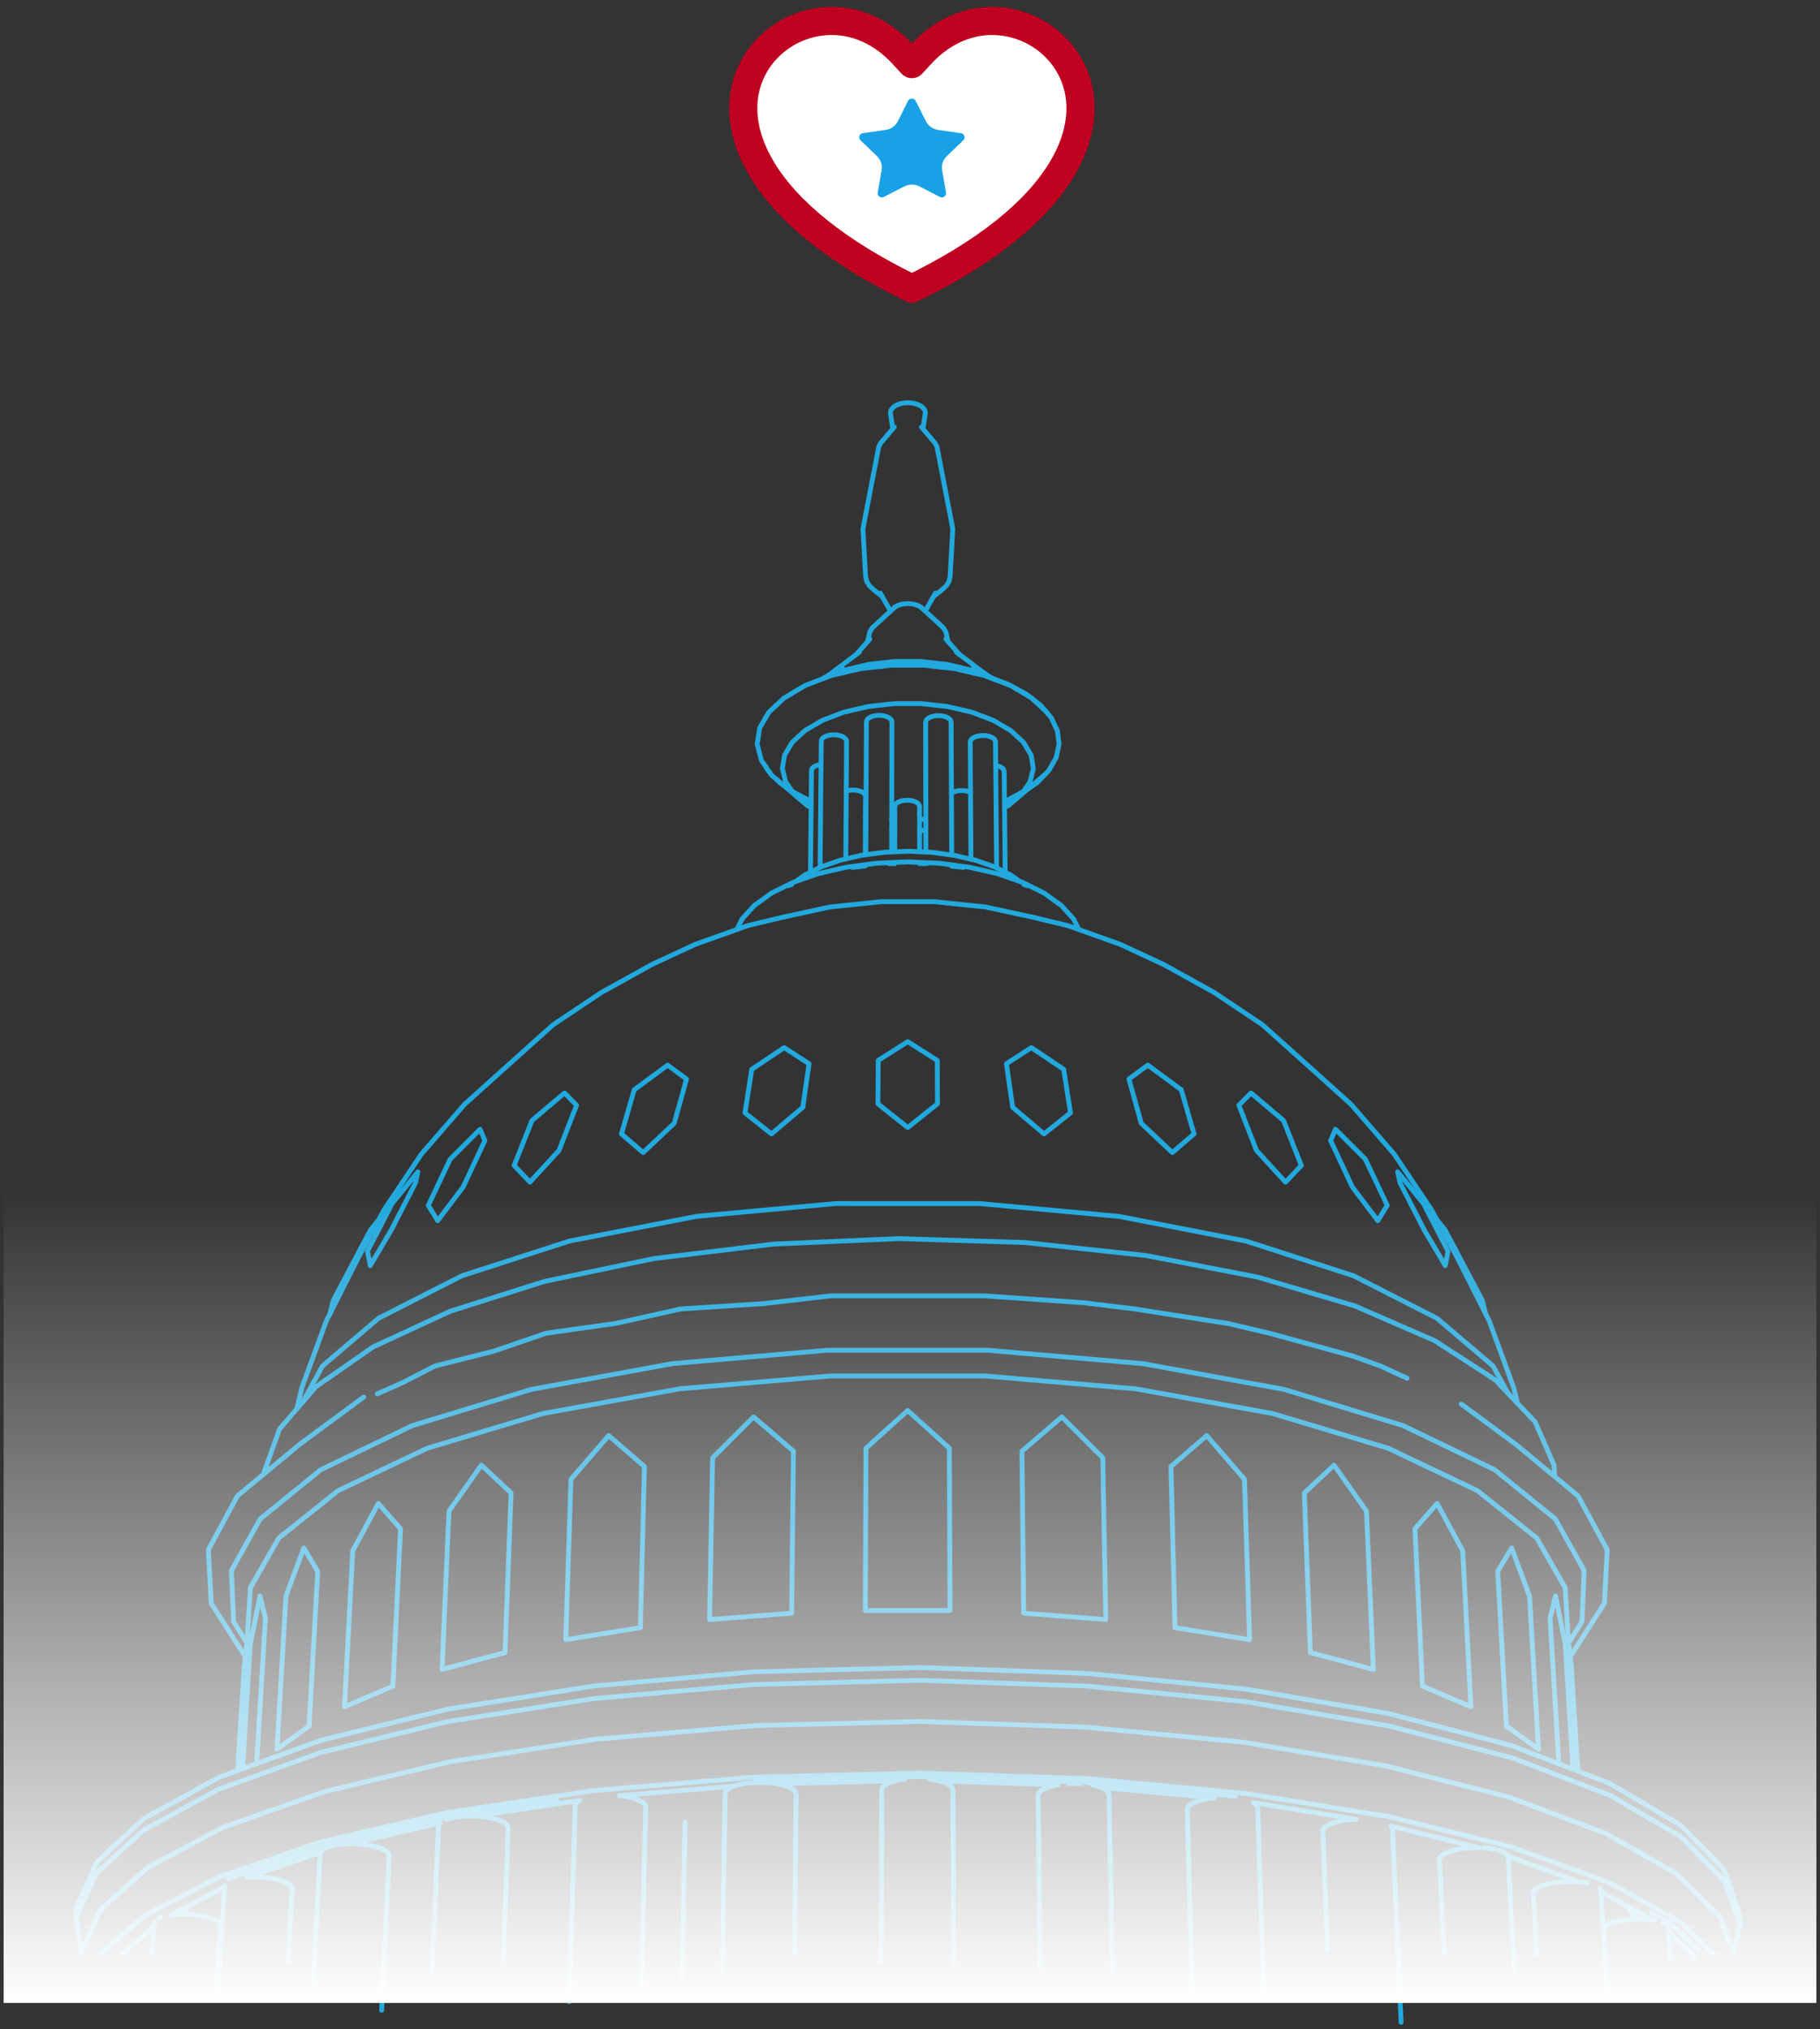 <svg width="261" height="291" viewBox="0 0 261 291" fill="none" xmlns="http://www.w3.org/2000/svg">
<rect x="0" y="0" width="261" height="291" fill="#333333" stroke="none"/>
<path d="M130.77 41.383C141.496 36.172 148.619 30.326 152.249 24.322C155.322 19.238 155.705 14.28 153.775 10.202C152.023 6.499 148.463 3.855 144.363 3.174C139.986 2.447 135.532 4.001 132.001 7.849L130.77 9.191L129.539 7.849C126.008 4.001 121.554 2.447 117.177 3.174C113.077 3.855 109.517 6.499 107.765 10.202C105.835 14.28 106.218 19.238 109.291 24.322C112.921 30.326 120.045 36.172 130.77 41.383Z" fill="white" stroke="#BF0020" stroke-width="4.04" stroke-linecap="round" stroke-linejoin="round"/>
<path d="M129.678 26.735L126.76 28.241C126.462 28.395 126.093 28.283 125.936 27.99C125.873 27.873 125.852 27.74 125.875 27.61L126.432 24.419C126.563 23.672 126.31 22.91 125.758 22.381L123.396 20.12C123.155 19.889 123.15 19.51 123.385 19.273C123.479 19.179 123.601 19.118 123.734 19.099L126.997 18.633C127.761 18.524 128.422 18.053 128.764 17.373L130.223 14.47C130.372 14.174 130.738 14.052 131.04 14.198C131.16 14.256 131.258 14.352 131.317 14.47L132.776 17.373C133.118 18.053 133.779 18.524 134.543 18.633L137.806 19.099C138.139 19.146 138.37 19.45 138.322 19.777C138.303 19.908 138.24 20.028 138.144 20.12L135.782 22.381C135.23 22.91 134.977 23.672 135.108 24.419L135.665 27.61C135.722 27.936 135.499 28.246 135.167 28.302C135.035 28.324 134.899 28.303 134.78 28.241L131.862 26.735C131.178 26.382 130.361 26.382 129.678 26.735Z" fill="#18A1E6"/>
<path d="M150.225 102.301L150.761 102.93L151.647 104.825L151.875 106.76L151.448 108.677L150.387 110.517L148.879 112.079L148.732 112.231L147.241 113.275" stroke="#21A8DD" stroke-width="0.693" stroke-linecap="round" stroke-linejoin="round"/>
<path d="M112.372 112.624L111.811 112.232L111.393 111.798" stroke="#21A8DD" stroke-width="0.693" stroke-linecap="round" stroke-linejoin="round"/>
<path d="M110.333 110.7L110.157 110.516L109.895 110.063" stroke="#21A8DD" stroke-width="0.693" stroke-linecap="round" stroke-linejoin="round"/>
<path d="M109.743 103.014L109.782 102.93L109.811 102.896" stroke="#21A8DD" stroke-width="0.693" stroke-linecap="round" stroke-linejoin="round"/>
<path d="M111.231 101.228L111.307 101.139L111.413 101.057" stroke="#21A8DD" stroke-width="0.693" stroke-linecap="round" stroke-linejoin="round"/>
<path d="M113.411 99.52L113.431 99.505L113.489 99.474" stroke="#21A8DD" stroke-width="0.693" stroke-linecap="round" stroke-linejoin="round"/>
<path d="M125.963 95.605L126.418 95.541L126.619 95.532" stroke="#21A8DD" stroke-width="0.693" stroke-linecap="round" stroke-linejoin="round"/>
<path d="M129.651 95.391L130.271 95.362L130.891 95.391" stroke="#21A8DD" stroke-width="0.693" stroke-linecap="round" stroke-linejoin="round"/>
<path d="M133.643 95.519L134.125 95.541L135.213 95.695" stroke="#21A8DD" stroke-width="0.693" stroke-linecap="round" stroke-linejoin="round"/>
<path d="M137.609 96.034L137.852 96.068L139.919 96.578" stroke="#21A8DD" stroke-width="0.693" stroke-linecap="round" stroke-linejoin="round"/>
<path d="M141.576 97.017L142.369 97.312L142.37 97.312L142.378 97.315L144.413 98.072L144.45 98.085L144.721 98.23" stroke="#21A8DD" stroke-width="0.693" stroke-linecap="round" stroke-linejoin="round"/>
<path d="M145.47 98.628L147.112 99.503L147.684 99.944" stroke="#21A8DD" stroke-width="0.693" stroke-linecap="round" stroke-linejoin="round"/>
<path d="M148.226 100.361L149.236 101.139L149.96 101.99" stroke="#21A8DD" stroke-width="0.693" stroke-linecap="round" stroke-linejoin="round"/>
<path d="M116.318 115.8L115.824 115.53L114.164 114.13L113.902 113.909L113.62 113.498L113.612 113.485L112.672 112.112L112.197 110.216L112.507 108.304L113.394 106.805L113.6 106.457L115.196 104.985L115.438 104.763L117.312 103.667L117.945 103.296L119.974 102.524L121.014 102.128L123.129 101.636L124.507 101.316L126.665 101.077L128.265 100.899H130.436H132.113L134.271 101.139L135.871 101.316L137.985 101.807L139.365 102.128L141.394 102.9L142.434 103.296L144.308 104.392L144.942 104.763L146.538 106.234L146.78 106.457L146.988 106.808L147.874 108.304L148.185 110.216L147.711 112.112L146.771 113.487L146.616 113.712L146.482 113.909L144.822 115.309L144.561 115.53L144.058 115.805" stroke="#21A8DD" stroke-width="0.693" stroke-linecap="round" stroke-linejoin="round"/>
<path d="M150.225 102.302L150.146 102.165L149.96 101.99L148.378 100.504L148.226 100.362L147.95 100.103L147.684 99.945L145.818 98.836L145.47 98.629L144.941 98.315L144.721 98.23L142.696 97.449L142.432 97.347L142.423 97.344L142.422 97.344L141.576 97.017L141.249 96.892L139.92 96.578L137.806 96.081L137.609 96.034L137.041 95.9L135.213 95.695L133.643 95.519L132.509 95.392H130.891H129.651H127.868L126.619 95.532L125.963 95.605L123.806 95.847L123.337 95.9L121.224 96.398L119.129 96.892L117.951 97.346L115.925 98.127L115.437 98.315L113.571 99.424L113.487 99.474L113.411 99.52L112.43 100.103L111.413 101.058L111.231 101.229L110.234 102.165L109.811 102.897" stroke="#21A8DD" stroke-width="0.693" stroke-linecap="round" stroke-linejoin="round"/>
<path d="M109.743 103.014L108.939 104.405L108.612 106.551L108.586 106.724L109.127 108.826L109.177 109.02L109.895 110.063" stroke="#21A8DD" stroke-width="0.693" stroke-linecap="round" stroke-linejoin="round"/>
<path d="M110.333 110.7L110.669 111.187L111.393 111.798L112.372 112.623L112.986 113.142" stroke="#21A8DD" stroke-width="0.693" stroke-linecap="round" stroke-linejoin="round"/>
<path d="M112.986 113.142L114.648 114.54L115.824 115.53" stroke="#21A8DD" stroke-width="0.693" stroke-linecap="round" stroke-linejoin="round"/>
<path d="M113.612 113.485L115.212 114.363L116.02 114.806L116.327 114.917" stroke="#21A8DD" stroke-width="0.693" stroke-linecap="round" stroke-linejoin="round"/>
<path d="M127.878 117.456L127.994 117.468H128.25" stroke="#21A8DD" stroke-width="0.693" stroke-linecap="round" stroke-linejoin="round"/>
<path d="M132.771 119.05L132.033 119.128H131.873" stroke="#21A8DD" stroke-width="0.693" stroke-linecap="round" stroke-linejoin="round"/>
<path d="M132.294 117.469H132.393L132.463 117.461" stroke="#21A8DD" stroke-width="0.693" stroke-linecap="round" stroke-linejoin="round"/>
<path d="M144.366 114.806L146.27 113.762L146.771 113.487" stroke="#21A8DD" stroke-width="0.693" stroke-linecap="round" stroke-linejoin="round"/>
<path d="M144.561 115.53L146.222 114.132L147.241 113.275L147.399 113.142" stroke="#21A8DD" stroke-width="0.693" stroke-linecap="round" stroke-linejoin="round"/>
<path d="M147.399 113.142L149.058 111.742L149.716 111.187" stroke="#21A8DD" stroke-width="0.693" stroke-linecap="round" stroke-linejoin="round"/>
<path d="M222.954 211.741L222.852 210.092L221.983 208.103L221.113 206.114L220.243 204.124L220.146 203.903L218.653 202.328L217.606 201.224L216.255 199.8L214.762 198.224L214.438 197.883L212.616 196.703L212.061 196.344L210.239 195.164L208.417 193.984L207.675 193.504L205.853 192.324L205.759 192.263L203.768 191.397L201.777 190.531L199.787 189.665L197.796 188.799L195.805 187.933L194.281 187.271L192.2 186.654L190.118 186.037L188.037 185.419L185.956 184.802L183.874 184.185L181.793 183.568L180.327 183.134L178.195 182.722L176.063 182.31L173.932 181.898L171.8 181.486L169.669 181.074L167.537 180.662L165.406 180.25L164.368 180.05L162.21 179.817L160.051 179.585L157.893 179.352L155.734 179.12L153.576 178.888L151.417 178.655L149.259 178.423L147.011 178.181L144.841 178.114L142.671 178.046L140.502 177.979L138.332 177.912L136.161 177.845L133.992 177.778L131.822 177.711L129.652 177.643L128.961 177.622L126.792 177.716L124.623 177.81L122.454 177.904L120.285 177.998L118.116 178.092L115.947 178.186L113.778 178.28L111.609 178.374L110.974 178.402L108.818 178.663L106.663 178.924L104.508 179.185L102.353 179.445L100.197 179.706L98.042 179.967L95.887 180.228L93.799 180.481L91.673 180.924L89.548 181.367L87.423 181.81L85.298 182.253L83.172 182.696L81.047 183.139L78.922 183.582L78.129 183.748L76.059 184.402L73.989 185.057L71.919 185.711L69.849 186.366L67.779 187.021L65.709 187.675L64.551 188.042L62.58 188.954L60.61 189.866L58.64 190.778L56.67 191.69L54.7 192.602L53.511 193.152L52.543 193.825L50.761 195.065L48.979 196.305L47.998 196.987L46.216 198.226L45.309 198.857L43.893 200.503L43.421 201.052L42.561 202.051L41.145 203.697L40.092 204.92L39.359 206.964L38.627 209.008L37.894 211.051L37.871 211.117L37.856 211.363" stroke="#21A8DD" stroke-width="0.693" stroke-linecap="round" stroke-linejoin="round"/>
<path d="M35.909 227.678L35.774 229.845L35.639 232.012L35.504 234.179L35.416 235.594L35.392 235.978L35.298 237.481V237.481L35.163 239.648L35.028 241.815L34.893 243.981L34.758 246.148L34.623 248.315L34.488 250.482L34.353 252.648L34.279 253.827" stroke="#21A8DD" stroke-width="0.693" stroke-linecap="round" stroke-linejoin="round"/>
<path d="M224.452 227.678L223.374 225.793L223.097 225.311L222.019 223.427L220.94 221.543L220.378 220.559L220.005 220.262L218.309 218.907L216.612 217.552L214.916 216.197L213.219 214.842L211.875 213.768L209.914 212.835L207.954 211.902L205.993 210.97L204.033 210.037L202.072 209.104L200.112 208.171L199.789 208.018L199.094 207.687L197.014 207.063L194.935 206.438L194.001 206.158L191.922 205.534L189.843 204.909L187.764 204.285L185.684 203.661L183.605 203.037L182.497 202.704L180.36 202.318L178.224 201.933L176.087 201.547L173.951 201.161L171.814 200.776L169.678 200.39L167.542 200.004L165.405 199.619L163.269 199.233L162.872 199.161L160.709 198.977L158.546 198.792L156.383 198.607L154.219 198.422L152.056 198.237L149.893 198.053L147.73 197.868L145.567 197.683L143.404 197.498L141.295 197.318H139.124H136.953H134.782H132.611H130.44H128.269H126.098H123.927H121.756H119.585H119.044L116.881 197.503L114.718 197.688L112.555 197.872L110.392 198.057L108.228 198.242L106.065 198.427L103.902 198.612L101.739 198.797L99.576 198.981L97.469 199.161L95.332 199.547L93.196 199.933L91.059 200.318L88.923 200.704L86.787 201.09L84.65 201.476L82.513 201.861L80.377 202.247L78.241 202.633L77.846 202.704L75.767 203.329L73.688 203.953L71.608 204.577L69.529 205.202L67.45 205.826L66.385 206.146L64.305 206.77L62.226 207.395L61.253 207.687L60.599 207.998L58.638 208.931L56.678 209.864L54.718 210.797L52.757 211.73L50.797 212.663L48.837 213.597L48.476 213.768L46.78 215.123L45.084 216.479L43.388 217.834L41.692 219.189L40.737 219.953L39.978 220.559L38.901 222.444L37.802 224.366L36.725 226.251L35.909 227.678" stroke="#21A8DD" stroke-width="0.693" stroke-linecap="round" stroke-linejoin="round"/>
<path d="M121.294 123.172L121.308 121.001L121.322 118.83L121.327 117.984L121.337 116.52V116.489L121.347 114.922L121.356 113.44L121.366 111.931L121.38 109.76L121.394 107.589L121.402 106.305L121.371 106.14L121.285 105.985L121.148 105.838L120.964 105.704L120.737 105.588L120.475 105.496L120.186 105.426L119.879 105.383L119.563 105.371L119.247 105.383L118.942 105.426L118.657 105.496L118.4 105.588L118.179 105.704L118.002 105.838L117.872 105.985L117.795 106.14L117.773 106.305L117.753 108.476L117.743 109.633L117.735 110.459L117.727 111.399L117.707 113.57L117.691 115.409L117.691 115.438L117.681 116.546L117.661 118.717L117.641 120.887L117.622 123.058L117.61 124.383" stroke="#21A8DD" stroke-width="0.693" stroke-linecap="round" stroke-linejoin="round"/>
<path d="M117.743 109.632L117.526 109.662L117.244 109.731L116.99 109.821L116.783 109.929L116.772 109.934L116.596 110.066L116.469 110.21L116.393 110.365L116.371 110.523L116.349 112.694L116.328 114.865L116.327 114.913V114.917L116.318 115.8L116.297 117.971L116.275 120.141L116.254 122.312L116.232 124.483L116.226 125.073" stroke="#21A8DD" stroke-width="0.693" stroke-linecap="round" stroke-linejoin="round"/>
<path d="M124.088 122.579L124.097 120.408L124.105 118.604L124.112 117.062V117.056L124.122 114.885L124.125 114.189L124.095 114.034L124.013 113.884L123.879 113.74L123.699 113.611L123.477 113.502L123.221 113.411L122.938 113.346L122.637 113.305L122.327 113.29L122.018 113.305L121.718 113.346L121.438 113.411L121.356 113.44" stroke="#21A8DD" stroke-width="0.693" stroke-linecap="round" stroke-linejoin="round"/>
<path d="M131.877 122.143L131.874 119.972L131.873 119.128L131.871 117.487V117.468L131.869 115.649L131.843 115.495L131.764 115.344L131.633 115.204L131.456 115.075L131.237 114.964L131.053 114.901L130.984 114.877L130.703 114.809L130.404 114.769L130.096 114.757L129.787 114.769L129.488 114.809L129.334 114.846L129.207 114.877L128.954 114.964L128.735 115.075L128.558 115.204L128.428 115.344L128.349 115.495L128.322 115.649L128.32 117.468V117.471L128.317 119.124L128.314 121.295L128.313 122.151" stroke="#21A8DD" stroke-width="0.693" stroke-linecap="round" stroke-linejoin="round"/>
<path d="M139.182 113.64L139.057 113.578L138.805 113.487L138.524 113.419L138.225 113.381L137.916 113.366L137.606 113.381L137.305 113.419L137.022 113.487L136.766 113.578L136.545 113.687L136.441 113.761" stroke="#21A8DD" stroke-width="0.693" stroke-linecap="round" stroke-linejoin="round"/>
<path d="M144.149 125.072L144.127 122.901L144.106 120.73L144.085 118.559L144.064 116.389L144.058 115.805L144.05 114.996L144.049 114.92L144.028 112.749L144.007 110.64L143.985 110.482L143.909 110.329L143.782 110.183L143.606 110.054L143.488 109.993L143.388 109.941L143.134 109.848L142.852 109.782L142.795 109.774" stroke="#21A8DD" stroke-width="0.693" stroke-linecap="round" stroke-linejoin="round"/>
<path d="M142.927 124.463L142.907 122.292L142.887 120.121L142.868 117.95L142.855 116.463L142.846 115.44L142.845 115.355L142.825 113.184L142.81 111.495L142.8 110.375L142.795 109.774L142.775 107.603L142.765 106.408L142.742 106.247L142.665 106.091L142.536 105.942L142.358 105.81L142.137 105.694L141.88 105.599L141.595 105.532L141.29 105.489L140.975 105.474L140.659 105.489L140.351 105.532L140.063 105.599L139.801 105.694L139.574 105.81L139.39 105.942L139.253 106.091L139.167 106.247L139.136 106.408L139.15 108.579L139.164 110.75L139.171 111.875L139.182 113.64L139.19 114.87L139.2 116.455L139.201 116.521L139.21 117.929L139.223 120.1L139.237 122.271L139.243 123.209" stroke="#21A8DD" stroke-width="0.693" stroke-linecap="round" stroke-linejoin="round"/>
<path d="M136.48 122.604L136.471 120.433L136.462 118.564L136.456 117.058L136.456 117.036L136.446 114.865L136.446 114.782L136.441 113.761L136.436 112.528L136.426 110.357L136.417 108.186L136.407 106.015L136.398 103.844L136.396 103.572L136.371 103.408L136.291 103.247L136.159 103.099L135.977 102.963L135.754 102.848L135.494 102.752L135.205 102.681L134.897 102.64L134.58 102.625L134.262 102.64L133.953 102.681L133.663 102.752L133.401 102.848L133.175 102.963L132.991 103.099L132.856 103.247L132.772 103.408L132.743 103.572L132.747 105.743L132.751 107.914L132.755 110.085L132.759 112.256L132.76 113.023L132.764 115.194L132.768 117.365L132.768 117.428V117.447L132.771 119.05L132.775 121.221L132.776 122.181" stroke="#21A8DD" stroke-width="0.693" stroke-linecap="round" stroke-linejoin="round"/>
<path d="M127.87 122.17L127.874 119.999L127.876 119.078L127.879 117.456V117.452L127.882 115.281L127.886 113.11V113.051L127.89 110.88L127.893 108.709L127.897 106.538L127.901 104.367L127.902 103.529L127.874 103.365L127.79 103.207L127.654 103.056L127.471 102.922L127.244 102.805L126.982 102.709L126.693 102.64L126.384 102.597L126.066 102.582L125.748 102.597L125.44 102.64L125.152 102.709L124.892 102.805L124.668 102.922L124.487 103.056L124.354 103.207L124.274 103.365L124.249 103.529L124.239 105.7L124.23 107.871L124.22 110.042L124.211 112.213L124.209 112.586" stroke="#21A8DD" stroke-width="0.693" stroke-linecap="round" stroke-linejoin="round"/>
<path d="M154.709 133.298L153.962 131.788L152.503 130.18L152.207 129.853L150.445 128.585L149.753 128.087L147.811 127.117L146.669 126.547L146.234 126.396L144.183 125.683L144.155 125.673L143.049 125.289L142.934 125.263L140.818 124.776L140.518 124.707L139.747 124.53L139.251 124.416L139.006 124.359L136.853 124.076L136.487 124.027L136.312 124.004L136.16 123.984L135.173 123.854L134.95 123.825L134.671 123.788L134.45 123.779L132.779 123.706L131.878 123.667L130.186 123.593L128.311 123.675L127.868 123.694L126.212 123.766L125.954 123.777L125.702 123.788L124.542 123.941L124.484 123.949L124.16 123.991L124.082 124.002L121.929 124.285L121.367 124.359L121.287 124.378L120.493 124.56L119.858 124.707L117.743 125.193L117.603 125.225L117.325 125.289L116.22 125.673L114.169 126.386L114.146 126.394L113.705 126.547L111.762 127.517L110.622 128.087L108.86 129.356L108.169 129.853L106.711 131.462L106.415 131.788L105.671 133.294" stroke="#21A8DD" stroke-width="0.693" stroke-linecap="round" stroke-linejoin="round"/>
<path d="M146.234 126.396L144.948 125.471L144.149 125.073L142.927 124.463L142.61 124.305L140.559 123.593L140.51 123.576L139.873 123.355L139.739 123.324L139.243 123.209L137.128 122.72L136.825 122.65L136.48 122.604L136.154 122.561L134.002 122.274L133.561 122.216L132.776 122.182L131.877 122.143L130.187 122.07L128.313 122.151L127.87 122.17L126.814 122.216L124.662 122.502L124.166 122.568L124.088 122.579L123.55 122.65L121.435 123.139L121.294 123.172L120.502 123.355L120.501 123.355L119.867 123.575L117.816 124.288L117.766 124.305L117.61 124.383L116.226 125.073L115.428 125.471L114.146 126.394" stroke="#21A8DD" stroke-width="0.693" stroke-linecap="round" stroke-linejoin="round"/>
<path d="M248.552 280.103L249.059 277.992L249.532 276.021L249.408 274.387L248.688 272.338L247.968 270.29L247.249 268.242L247.171 268.021L245.652 266.471L244.132 264.92L242.613 263.37L241.093 261.819L240.999 261.724L239.128 260.623L237.257 259.523L235.385 258.422L233.514 257.321L231.643 256.221L230.821 255.737L228.795 254.957L226.77 254.176L226.276 253.985L226.084 253.911L225.893 253.838L225.576 253.716L224.57 253.328L223.555 252.937L222.004 252.339L219.978 251.558L217.953 250.777L217.746 250.698L216.761 250.318L216.285 250.194L214.185 249.646L212.084 249.098L210.277 248.627L209.428 248.406L208.414 248.141L206.313 247.593L204.213 247.046L202.112 246.498L200.011 245.95L199.163 245.728L197.534 245.45L197.013 245.361L195.839 245.16L193.7 244.794L191.56 244.428L189.42 244.062L187.28 243.696L185.918 243.464L185.87 243.455L185.565 243.403L185.53 243.397L183.39 243.031L181.251 242.665L179.479 242.362L178.903 242.264L178.61 242.214L176.449 242L174.289 241.787L172.128 241.573L169.968 241.36L167.807 241.146L165.647 240.933L163.486 240.719L161.326 240.505L159.165 240.292L157.005 240.078L155.907 239.97L153.738 239.893L151.568 239.817L149.399 239.74L149.02 239.727L146.85 239.651L144.681 239.574L142.511 239.497L140.341 239.421L138.172 239.345L136.002 239.268L133.832 239.192L132.038 239.128L129.868 239.184L127.698 239.24L125.527 239.296L123.357 239.352L121.187 239.407L119.016 239.463L116.846 239.519L114.676 239.575L112.506 239.631L110.681 239.678L108.51 239.733L108.084 239.745L105.922 239.936L103.759 240.127L101.596 240.319L99.434 240.51L97.271 240.701L95.109 240.893L92.946 241.084L90.784 241.275L88.621 241.467L86.459 241.658L85.134 241.775L82.99 242.116L81.972 242.278L81.367 242.374L79.223 242.715L77.079 243.056L74.935 243.397L72.791 243.738L70.647 244.079L68.503 244.42L66.359 244.76L64.322 245.084L64.191 245.105L63.727 245.219L63.262 245.333L61.153 245.85L59.045 246.367L56.936 246.884L54.828 247.401L52.719 247.918L51.913 248.116L50.877 248.37L50.009 248.583L47.901 249.1L46.093 249.543L44.106 250.263L42.518 250.839L40.477 251.579L38.436 252.319L38.363 252.346L36.799 252.913L35.798 253.276L34.784 253.643L34.473 253.756L34.279 253.826L34.088 253.895L32.047 254.635L31.457 254.85L29.553 255.893L27.649 256.937L25.746 257.981L23.842 259.024L21.939 260.068L20.666 260.766L19.07 262.238L17.475 263.71L15.879 265.182L14.284 266.655L13.876 267.031L12.993 269.015L12.11 270.998L11.227 272.982L11.042 273.398L10.916 275.038L11.238 277.185L11.559 279.332L11.643 279.892" stroke="#21A8DD" stroke-width="0.693" stroke-linecap="round" stroke-linejoin="round"/>
<path d="M249.532 276.021L248.809 273.974L248.086 271.927L247.363 269.88L247.297 269.691L245.772 268.145L244.248 266.6L242.724 265.054L241.199 263.508L241.121 263.429L239.247 262.333L237.372 261.238L235.498 260.143L233.624 259.047L231.749 257.952L230.934 257.476L230.291 257.229L228.263 256.453L226.384 255.733L226.193 255.66L226.002 255.587L225.684 255.465L224.677 255.079L224.313 254.94L222.285 254.163L222.109 254.096L220.081 253.319L218.991 252.902L216.963 252.125L216.861 252.086L215.82 251.816L213.718 251.272L211.617 250.727L209.515 250.183L207.414 249.638L205.312 249.094L203.21 248.549L201.109 248.005L199.243 247.521L197.103 247.158L194.963 246.794L193.967 246.625L191.827 246.261L189.686 245.898L187.546 245.534L185.936 245.26L185.596 245.203L183.455 244.839L181.315 244.475L179.175 244.112L178.667 244.025L176.506 243.813L174.346 243.601L173.598 243.528L171.437 243.315L169.277 243.103L167.116 242.891L164.956 242.679L162.795 242.467L160.634 242.255L158.474 242.042L156.313 241.83L155.938 241.793L153.768 241.717L151.599 241.642L149.429 241.566L147.26 241.49L145.09 241.414L142.92 241.338L140.75 241.262L138.581 241.186L136.411 241.11L134.241 241.034L132.04 240.957L129.87 241.012L127.7 241.067L125.529 241.123L123.359 241.178L121.189 241.234L119.019 241.289L116.848 241.345L114.678 241.4L112.508 241.456L110.337 241.511L108.058 241.569L105.895 241.759L103.732 241.95L101.57 242.14L99.407 242.33L97.244 242.52L95.082 242.71L92.919 242.9L90.756 243.09L88.594 243.28L87.042 243.417L85.08 243.589L82.936 243.928L80.791 244.267L78.647 244.605L76.503 244.944L74.358 245.283L72.214 245.622L70.069 245.96L67.925 246.299L66.425 246.536L64.28 246.875L64.113 246.901L62.004 247.415L59.895 247.929L57.785 248.443L55.676 248.957L53.567 249.471L51.458 249.984L49.348 250.498L47.239 251.012L45.995 251.315L44.557 251.833L42.514 252.569L41.375 252.98L39.332 253.715L38.258 254.102L36.216 254.838L36.072 254.89L35.69 255.027L34.676 255.393L34.364 255.505L34.17 255.575L33.979 255.644L31.937 256.379L31.544 256.521L31.345 256.592L29.439 257.631L27.532 258.67L25.625 259.708L23.719 260.747L21.813 261.785L20.544 262.476L18.945 263.943L17.344 265.411L15.744 266.878L14.144 268.345L13.75 268.707L12.863 270.688L11.976 272.67L11.089 274.651L10.916 275.038" stroke="#21A8DD" stroke-width="0.693" stroke-linecap="round" stroke-linejoin="round"/>
<path d="M32.72 269.429L32.724 269.428L33.573 269.138L35.627 268.435L36.072 268.283L37.439 267.815L39.493 267.113L40.58 266.741L42.634 266.038L44.456 265.415L45.073 265.204L47.127 264.502L47.19 264.48L49.304 263.991L49.727 263.894L51.842 263.404L53.957 262.915L55.763 262.498L57.878 262.008L59.993 261.519L62.109 261.03L64.224 260.541L64.484 260.481L65.066 260.346L65.644 260.259L67.791 259.937L69.938 259.615L72.085 259.293L74.232 258.971L76.379 258.648L76.987 258.557L79.134 258.235L79.869 258.125" stroke="#21A8DD" stroke-width="0.693" stroke-linecap="round" stroke-linejoin="round"/>
<path d="M108.382 255.35L110.552 255.298L112.723 255.245L112.867 255.242L114.688 255.197L116.859 255.145L119.029 255.092L121.259 255.038L123.429 254.986L125.6 254.933L127.77 254.881L129.94 254.828L132.012 254.778L134.182 254.85L136.352 254.922L138.522 254.994L139.36 255.023L141.53 255.095L143.7 255.167L145.87 255.239L146.213 255.251L147.748 255.302L149.917 255.374L152.087 255.446L154.257 255.519L155.559 255.562L157.72 255.764L159.882 255.965L162.043 256.167L164.205 256.369L166.367 256.571L168.528 256.773L170.69 256.974L172.851 257.176L175.013 257.378L177.186 257.581" stroke="#21A8DD" stroke-width="0.693" stroke-linecap="round" stroke-linejoin="round"/>
<path d="M236.841 274.307L237.293 274.558L239.192 275.611L239.614 275.845L241.181 277.347L242.749 278.849L243.522 279.59" stroke="#21A8DD" stroke-width="0.693" stroke-linecap="round" stroke-linejoin="round"/>
<path d="M26.238 274.49L26.97 273.35L27.132 273.239" stroke="#21A8DD" stroke-width="0.693" stroke-linecap="round" stroke-linejoin="round"/>
<path d="M52.152 200.342L50.406 201.632L48.66 202.921L46.914 204.211L45.167 205.501L43.421 206.791L42.978 207.118L42.371 207.621L40.953 208.796L39.281 210.181L38.7 210.663L37.895 211.33L37.856 211.362L36.184 212.748L34.512 214.133L34.053 214.514L33.02 216.424L31.987 218.333L30.954 220.243L29.922 222.153L29.873 222.242L29.991 224.41L30.108 226.578L30.226 228.746L30.289 229.912L31.457 231.742L32.626 233.572L33.794 235.402L34.94 237.197L35.215 237.414" stroke="#21A8DD" stroke-width="0.693" stroke-linecap="round" stroke-linejoin="round"/>
<path d="M225.148 237.422L225.431 237.198L226.598 235.368L227.766 233.537L228.933 231.707L230.077 229.913L230.193 227.745L230.309 225.577L230.425 223.409L230.487 222.243L229.454 220.334L228.42 218.425L227.386 216.516L226.353 214.607L226.303 214.515L224.631 213.13L222.954 211.742L222.8 211.614L222.263 211.169L222.169 211.091L220.497 209.706L219.414 208.809L217.996 207.635L217.372 207.119L215.626 205.829L214.579 205.055L212.833 203.765L211.514 202.791" stroke="#21A8DD" stroke-width="0.693" stroke-linecap="round" stroke-linejoin="round"/>
<path d="M47.3 188.431L46.795 189.431L46.048 191.47L45.302 193.508L44.555 195.547L43.808 197.585L43.285 199.014L42.782 201.126L42.561 202.051" stroke="#21A8DD" stroke-width="0.693" stroke-linecap="round" stroke-linejoin="round"/>
<path d="M217.606 201.224L217.103 199.112L217.08 199.013L216.333 196.975L215.587 194.936L214.841 192.897L214.094 190.859L213.571 189.431L213.061 188.419" stroke="#21A8DD" stroke-width="0.693" stroke-linecap="round" stroke-linejoin="round"/>
<path d="M212.991 188.282L212.012 186.344L211.032 184.406L210.053 182.469L209.074 180.531L209.019 180.421L207.99 178.509L206.962 176.597L206.316 175.397L206.06 174.922L205.311 173.529L204.103 171.725L202.896 169.921L201.688 168.117L200.48 166.313L199.948 165.518L198.526 163.878L197.103 162.238L195.68 160.598L194.258 158.958L193.743 158.364L192.13 156.911L190.517 155.458L188.904 154.005L187.366 152.619L185.749 151.171L184.132 149.723L182.514 148.274L181.02 146.936L179.215 145.73L177.41 144.525L175.604 143.319L174.104 142.317L172.206 141.264L170.307 140.211L168.409 139.158L166.895 138.318L164.926 137.404L162.957 136.489L160.988 135.575L160.665 135.425L158.62 134.695L156.575 133.965L154.709 133.299L153.12 132.731L151.009 132.225L150.939 132.208L150.902 132.199L149.169 131.783L149.092 131.765L148.431 131.606L148.397 131.598L148.184 131.547L146.063 131.087L144.204 130.684L142.082 130.224L141.351 130.065L140.556 129.983L139.783 129.903L137.624 129.679L136.183 129.53L134.023 129.307L133.969 129.301H131.885H129.714H128.303H126.4L124.24 129.525L124.057 129.544L121.898 129.767L120.456 129.916L119.819 129.982L119.018 130.065L116.896 130.525L116.17 130.683L114.048 131.143L112.186 131.547L112.153 131.555L112.118 131.563L111.287 131.763L111.21 131.781L109.671 132.15L109.652 132.155L107.541 132.661L107.247 132.731L105.671 133.294L103.626 134.024L101.582 134.754L99.704 135.425L97.735 136.339L95.766 137.253L93.796 138.167L93.471 138.318L91.573 139.371L89.675 140.425L87.776 141.478L86.264 142.317L84.459 143.522L82.653 144.728L80.848 145.934L79.346 146.936L77.728 148.384L76.111 149.832L74.493 151.28L72.998 152.619L71.385 154.073L69.772 155.526L68.16 156.98L66.624 158.364L65.201 160.004L63.779 161.644L62.356 163.284L60.933 164.924L60.418 165.518L59.21 167.321L58.002 169.126L56.794 170.929L55.586 172.733L55.053 173.529L54.301 174.928L54.04 175.413L53.013 177.325L51.985 179.238L51.349 180.421L50.369 182.359L49.39 184.296L48.411 186.234L47.431 188.171L47.358 188.317" stroke="#21A8DD" stroke-width="0.693" stroke-linecap="round" stroke-linejoin="round"/>
<path d="M147.334 127.01L146.828 126.827" stroke="#21A8DD" stroke-width="0.693" stroke-linecap="round" stroke-linejoin="round"/>
<path d="M138.158 124.389L138.106 124.384L137.974 124.37L136.487 124.215" stroke="#21A8DD" stroke-width="0.693" stroke-linecap="round" stroke-linejoin="round"/>
<path d="M132.887 123.839H132.779H131.879" stroke="#21A8DD" stroke-width="0.693" stroke-linecap="round" stroke-linejoin="round"/>
<path d="M237.348 275.359L236.872 275.288L236.753 275.271L236.683 275.26L235.913 275.195L235.099 275.173L234.557 275.187L234.267 275.195L233.441 275.26L232.648 275.365L231.911 275.508L231.255 275.684L230.696 275.89L230.255 276.116L229.943 276.355L229.915 276.395" stroke="#21A8DD" stroke-width="0.693" stroke-linecap="round" stroke-linejoin="round"/>
<path d="M239.555 280.917L239.404 278.751L239.284 277.028L239.237 276.355L239.132 276.115L238.885 275.89L238.504 275.684" stroke="#21A8DD" stroke-width="0.693" stroke-linecap="round" stroke-linejoin="round"/>
<path d="M227.641 270.002L226.919 269.891L226.748 269.876L226.331 269.839L226.13 269.822L225.297 269.799L224.446 269.822L223.605 269.891L223.097 269.961L223.055 269.966L222.798 270.002L222.081 270.146L222.052 270.152L221.388 270.336L220.826 270.549L220.385 270.784L220.075 271.037L220.039 271.093L219.909 271.294L219.888 271.552L219.965 272.894L220.09 275.062L220.215 277.229L220.339 279.396L220.397 280.398" stroke="#21A8DD" stroke-width="0.693" stroke-linecap="round" stroke-linejoin="round"/>
<path d="M230.489 285.388L230.35 283.221L230.212 281.054L230.074 278.888L229.966 277.185L229.915 276.395L229.777 274.228L229.639 272.062L229.588 271.268L229.573 271.037L229.457 270.784" stroke="#21A8DD" stroke-width="0.693" stroke-linecap="round" stroke-linejoin="round"/>
<path d="M212.064 264.959L211.848 264.953L210.983 264.976L210.704 265L210.129 265.047L209.313 265.161L208.56 265.317L207.893 265.51L207.332 265.732L206.895 265.976L206.595 266.236L206.438 266.506L206.433 266.772L206.539 268.94L206.646 271.109L206.752 273.277L206.858 275.446L206.965 277.614L207.071 279.782L207.087 280.122" stroke="#21A8DD" stroke-width="0.693" stroke-linecap="round" stroke-linejoin="round"/>
<path d="M214.251 265.161L213.507 265.048L212.699 264.977" stroke="#21A8DD" stroke-width="0.693" stroke-linecap="round" stroke-linejoin="round"/>
<path d="M217.182 282.581L217.062 280.413L216.942 278.246L216.822 276.078L216.77 275.135L216.65 272.967L216.53 270.799L216.41 268.632L216.289 266.464L216.277 266.236L216.252 266.187L216.144 265.976L215.864 265.731L215.446 265.51L215.312 265.462L214.903 265.316" stroke="#21A8DD" stroke-width="0.693" stroke-linecap="round" stroke-linejoin="round"/>
<path d="M194.442 260.879L194.372 260.881L194.219 260.885L193.356 260.959L192.534 261.076L191.78 261.237L191.114 261.436L190.56 261.665L190.133 261.917L189.844 262.186L189.704 262.464L189.787 264.633L189.87 266.803L189.954 268.972L190.037 271.142L190.108 272.984L190.191 275.154L190.274 277.323L190.357 279.492L190.361 279.589" stroke="#21A8DD" stroke-width="0.693" stroke-linecap="round" stroke-linejoin="round"/>
<path d="M200.929 290L200.831 287.831L200.734 285.662L200.637 283.493L200.54 281.324L200.443 279.156L200.346 276.987L200.248 274.818L200.151 272.649L200.054 270.48L199.957 268.311L199.86 266.143L199.762 263.974L199.682 262.186L199.53 261.917L199.47 261.867" stroke="#21A8DD" stroke-width="0.693" stroke-linecap="round" stroke-linejoin="round"/>
<path d="M174.063 257.817L173.844 257.836L173.021 257.958L172.27 258.123L171.612 258.325L171.069 258.559L170.97 258.621L170.656 258.818L170.385 259.093L170.264 259.378L170.283 260.119L170.313 261.279L170.348 262.639L170.363 263.213L170.419 265.383L170.475 267.553L170.532 269.724L170.588 271.894L170.644 274.064L170.7 276.234L170.756 278.405L170.812 280.575L170.868 282.745L170.925 284.916L170.941 285.561" stroke="#21A8DD" stroke-width="0.693" stroke-linecap="round" stroke-linejoin="round"/>
<path d="M181.223 285.908L181.152 283.738L181.082 281.568L181.011 279.398L180.941 277.228L180.871 275.059L180.801 272.889L180.73 270.719L180.66 268.549L180.607 266.921L180.579 266.058L180.509 263.896L180.439 261.726L180.369 259.557L180.363 259.378L180.353 259.241L180.341 259.093L180.166 258.818L179.843 258.559L179.746 258.511" stroke="#21A8DD" stroke-width="0.693" stroke-linecap="round" stroke-linejoin="round"/>
<path d="M151.733 255.947L151.536 255.976L150.793 256.144L150.147 256.351L149.618 256.589L149.223 256.851L148.973 257.131L148.876 257.42L148.895 259.012L148.901 259.493L148.92 261.082L148.937 262.527L148.952 263.728L148.978 265.899L149.004 268.07L149.018 269.257L149.044 271.428L149.07 273.599L149.096 275.769L149.123 277.94L149.149 280.111L149.174 282.209" stroke="#21A8DD" stroke-width="0.693" stroke-linecap="round" stroke-linejoin="round"/>
<path d="M155.001 255.778L154.114 255.752L153.223 255.778" stroke="#21A8DD" stroke-width="0.693" stroke-linecap="round" stroke-linejoin="round"/>
<path d="M159.535 283.42L159.495 281.25L159.454 279.079L159.414 276.909L159.373 274.738L159.333 272.567L159.293 270.397L159.252 268.226L159.212 266.055L159.171 263.885L159.152 262.838L159.13 261.684L159.114 260.838L159.105 260.322L159.104 260.296L159.064 258.125L159.051 257.42L159.005 257.131L158.806 256.852L158.459 256.589L157.973 256.351L157.843 256.307L157.365 256.144L156.652 255.977" stroke="#21A8DD" stroke-width="0.693" stroke-linecap="round" stroke-linejoin="round"/>
<path d="M129.805 255.126L128.995 255.251L128.445 255.378L128.264 255.42L127.634 255.626L127.567 255.657L127.186 255.836L127.125 255.865L126.751 256.129L126.525 256.41L126.451 256.7L126.448 258.04L126.446 258.625L126.441 260.796L126.439 261.723L126.435 263.185L126.432 264.398L126.427 266.569L126.421 268.74L126.416 270.911L126.414 271.842L126.413 272.278L126.411 273.111L126.405 275.282L126.4 277.453L126.394 279.624L126.39 281.298" stroke="#21A8DD" stroke-width="0.693" stroke-linecap="round" stroke-linejoin="round"/>
<path d="M136.757 281.49L136.748 279.319L136.739 277.148L136.73 274.977L136.723 273.359L136.714 271.189L136.706 269.018L136.697 266.847L136.688 264.676L136.686 264.398L136.681 263.185L136.675 261.723L136.667 259.552L136.663 258.698L136.661 258.234L136.655 256.7L136.584 256.41L136.36 256.129L135.989 255.865L135.852 255.8L135.482 255.626L135.48 255.625L134.855 255.42L134.691 255.382L134.125 255.251L133.316 255.126" stroke="#21A8DD" stroke-width="0.693" stroke-linecap="round" stroke-linejoin="round"/>
<path d="M114.159 258.472L114.172 257.262L114.076 256.975L113.829 256.695L113.436 256.43L112.91 256.192L112.266 255.986L111.523 255.819L111.348 255.792L110.705 255.694L109.837 255.621L108.946 255.595L108.058 255.621L107.202 255.694L106.404 255.819L105.689 255.986L105.217 256.145L105.078 256.192L104.59 256.43L104.241 256.695L104.039 256.975L103.99 257.262L103.953 259.433L103.948 259.744" stroke="#21A8DD" stroke-width="0.693" stroke-linecap="round" stroke-linejoin="round"/>
<path d="M83.129 258.2L83.023 258.253L82.697 258.513L82.556 258.731L82.519 258.788L82.495 259.074L82.473 259.79L82.406 261.96L82.338 264.13L82.311 265.019L82.289 265.726L82.244 267.175L82.177 269.345L82.11 271.515L82.043 273.685L81.976 275.855L81.909 278.025L81.842 280.195L81.775 282.365L81.708 284.535L81.641 286.705L81.63 287.035" stroke="#21A8DD" stroke-width="0.693" stroke-linecap="round" stroke-linejoin="round"/>
<path d="M91.974 284.999L92.027 282.828L92.08 280.658L92.132 278.488L92.185 276.317L92.238 274.147L92.291 271.976L92.344 269.806L92.359 269.203L92.412 267.033L92.465 264.862L92.517 262.692L92.52 262.593L92.534 262.03L92.543 261.624L92.572 260.466L92.606 259.074L92.605 259.071L92.487 258.788L92.219 258.512L91.807 258.253L91.265 258.019L90.609 257.816L89.858 257.651L89.035 257.528L88.842 257.511" stroke="#21A8DD" stroke-width="0.693" stroke-linecap="round" stroke-linejoin="round"/>
<path d="M63.115 261.422L63.046 261.48L62.891 261.749L62.883 261.935L62.789 264.104L62.694 266.273L62.6 268.442L62.505 270.61L62.411 272.779L62.316 274.948L62.222 277.117L62.128 279.286L62.033 281.455L61.953 283.298" stroke="#21A8DD" stroke-width="0.693" stroke-linecap="round" stroke-linejoin="round"/>
<path d="M72.181 281.004L72.261 278.835L72.341 276.665L72.422 274.496L72.502 272.326L72.525 271.723L72.575 270.366L72.655 268.197L72.736 266.027L72.816 263.857L72.884 262.028L72.746 261.749L72.459 261.48L72.033 261.226L71.479 260.997L70.815 260.797L70.06 260.635L69.238 260.518L68.374 260.444L68.168 260.438L67.495 260.419L66.628 260.444L65.799 260.518L65.796 260.518L65.035 260.635L64.359 260.797L63.994 260.925" stroke="#21A8DD" stroke-width="0.693" stroke-linecap="round" stroke-linejoin="round"/>
<path d="M54.733 288.279L54.837 286.11L54.941 283.942L55.045 281.773L55.149 279.605L55.253 277.436L55.357 275.268L55.461 273.099L55.565 270.931L55.669 268.762L55.773 266.594L55.79 266.232L55.786 265.963L55.632 265.694L55.61 265.676L55.332 265.433L54.896 265.187L54.335 264.963L53.668 264.771L52.914 264.614L52.096 264.498L51.242 264.429L50.375 264.405L50.169 264.411L49.699 264.424" stroke="#21A8DD" stroke-width="0.693" stroke-linecap="round" stroke-linejoin="round"/>
<path d="M46.346 265.187L46.063 265.432L45.959 265.635L45.929 265.693L45.811 267.861L45.693 270.029L45.686 270.154L45.568 272.322L45.45 274.49L45.333 276.658L45.215 278.825L45.097 280.993L44.979 283.161L44.946 283.775" stroke="#21A8DD" stroke-width="0.693" stroke-linecap="round" stroke-linejoin="round"/>
<path d="M49.523 264.429L48.711 264.498L47.967 264.615L47.311 264.771L46.765 264.963" stroke="#21A8DD" stroke-width="0.693" stroke-linecap="round" stroke-linejoin="round"/>
<path d="M41.326 281.319L41.449 279.151L41.572 276.984L41.694 274.816L41.75 273.839L41.873 271.672L41.915 270.931L41.895 270.671L41.73 270.413L41.422 270.161L40.98 269.925L40.418 269.709L40.409 269.706L39.753 269.524L39.005 269.373L38.197 269.261L37.357 269.195L37.355 269.195L36.709 269.177L36.502 269.172L35.667 269.195L35.474 269.211" stroke="#21A8DD" stroke-width="0.693" stroke-linecap="round" stroke-linejoin="round"/>
<path d="M32.208 270.413L32.194 270.634L32.176 270.91L32.04 273.077L31.903 275.244L31.767 277.41L31.631 279.577L31.494 281.744L31.357 283.911L31.221 286.077L31.21 286.248" stroke="#21A8DD" stroke-width="0.693" stroke-linecap="round" stroke-linejoin="round"/>
<path d="M30.987 286.104L31.124 283.938L31.261 281.771L31.398 279.604L31.534 277.437L31.614 276.178L31.584 275.929L31.411 275.68L31.099 275.438L30.657 275.212L30.099 275.007L29.441 274.83L28.703 274.685L28.082 274.602L27.907 274.578L27.078 274.512L26.244 274.49L26.238 274.49L25.427 274.512L24.655 274.578L24.478 274.605" stroke="#21A8DD" stroke-width="0.693" stroke-linecap="round" stroke-linejoin="round"/>
<path d="M22.091 275.68L22.047 276.32L21.897 278.485L21.773 280.267" stroke="#21A8DD" stroke-width="0.693" stroke-linecap="round" stroke-linejoin="round"/>
<path d="M248.247 279.263L247.505 277.223L247.134 276.203L246.818 275.333L246.634 274.828L245.092 273.3L243.55 271.774L242.763 270.994L241.22 269.466L240.478 268.731L238.593 267.653L236.708 266.576L234.823 265.498L232.939 264.421L231.054 263.344L230.337 262.934L230.248 262.901L228.215 262.139L226.615 261.54L226.557 261.518L226.366 261.446L225.037 260.949L223.123 260.232L222.46 259.983L221.235 259.524L219.331 258.812L217.298 258.05L216.335 257.69L214.866 257.317L212.761 256.784L210.657 256.25L208.552 255.717L207.848 255.539L206.992 255.322L204.888 254.788L202.783 254.255L200.679 253.722L199.939 253.534L198.818 253.25L198.27 253.159L196.129 252.803L196.042 252.789L193.901 252.432L191.759 252.076L189.617 251.72L187.476 251.364L185.334 251.008L183.193 250.651L181.131 250.309L180.551 250.212L179.102 249.971L178.364 249.848L176.203 249.641L174.042 249.433L171.881 249.225L169.72 249.017L167.559 248.81L165.398 248.602L163.237 248.394L161.076 248.187L158.915 247.979L156.754 247.771L155.776 247.677L153.606 247.603L151.436 247.529L149.267 247.455L147.097 247.38L145.591 247.329L143.421 247.254L142.793 247.233L140.623 247.159L138.453 247.084L136.284 247.01L134.114 246.936L132.028 246.864L129.858 246.918L127.688 246.972L125.517 247.026L123.347 247.08L121.177 247.134L119.006 247.188L117.013 247.238L115.2 247.283L113.029 247.337L110.859 247.391L108.689 247.445L108.196 247.458L106.033 247.644L103.87 247.83L101.707 248.017L99.544 248.203L97.381 248.39L95.218 248.576L93.055 248.763L90.892 248.949L88.729 249.136L86.566 249.322L85.362 249.426L83.216 249.757L81.501 250.022L80.218 250.221L79.609 250.315L77.464 250.646L75.318 250.978L73.173 251.31L71.027 251.641L68.882 251.973L66.736 252.304L64.521 252.647L64.168 252.731L62.218 253.195L60.587 253.584L58.475 254.087L56.364 254.59L54.252 255.093L53.375 255.302L52.572 255.493L50.46 255.996L48.348 256.499L46.505 256.938L45.508 257.29L43.46 258.011L41.413 258.733L41.035 258.866L39.063 259.561L37.908 259.968L35.86 260.69L35.331 260.876L34.001 261.345L33.806 261.414L33.739 261.437L31.931 262.074L30.016 263.095L29.225 263.517L27.309 264.538L25.393 265.558L23.477 266.579L21.561 267.6L21.182 267.802L19.565 269.25L17.948 270.699L17.856 270.781L16.736 271.784L15.118 273.233L14.41 273.867L13.708 275.396L13.235 276.426L12.329 278.399L11.916 279.298" stroke="#21A8DD" stroke-width="0.693" stroke-linecap="round" stroke-linejoin="round"/>
<path d="M245.706 280.203L244.144 278.695L243.792 278.356L242.23 276.849L240.967 275.63L239.07 274.574L237.224 273.547L235.327 272.491L233.43 271.436L231.532 270.38L230.791 269.968L228.752 269.224L226.712 268.481L225.671 268.101L224.679 267.74L222.883 267.085L220.843 266.342L219.742 265.94L217.702 265.197L216.734 264.844L215.259 264.48L213.151 263.96L211.043 263.44L210.618 263.336L208.51 262.816L206.402 262.296L204.582 261.848L202.474 261.328L200.366 260.808L199.141 260.506L196.998 260.159L195.226 259.872L194.985 259.834L192.842 259.487L190.699 259.14L188.556 258.793L186.413 258.446L184.269 258.1L182.126 257.753L179.983 257.406L178.594 257.181L176.432 256.979L174.271 256.777L172.109 256.575L169.947 256.373L167.786 256.171L165.624 255.969L163.463 255.767L161.301 255.564L159.139 255.362L156.978 255.16L155.899 255.059L153.729 254.987L151.834 254.924L149.664 254.852L147.494 254.779L145.324 254.707L143.155 254.635L140.985 254.563L138.815 254.49L136.645 254.418L134.475 254.346L132.306 254.274L132.037 254.265L129.866 254.317L127.696 254.37L125.526 254.422L123.355 254.475L121.185 254.527L119.014 254.58L116.844 254.632L114.674 254.685L112.503 254.738L110.333 254.79L108.09 254.845L108.073 254.846L105.91 255.027L103.746 255.209L101.583 255.39L99.419 255.571L97.256 255.753L95.092 255.934L92.929 256.116L90.766 256.297L88.602 256.478L86.439 256.66L85.147 256.768L83 257.091L80.853 257.414L78.707 257.737L76.56 258.059L74.413 258.382L72.266 258.705L70.119 259.028L67.972 259.35L65.825 259.673L65.343 259.746L65.283 259.755L64.21 259.916L62.095 260.406L59.98 260.896L57.865 261.387L55.793 261.867L53.679 262.357L51.564 262.847L49.759 263.265L47.644 263.755L46.116 264.11L45.114 264.453L43.061 265.157L41.007 265.862L40.623 265.993L38.57 266.698L37.484 267.07L35.654 267.698L34.87 267.967L32.816 268.671L31.484 269.128L29.556 270.127L27.629 271.127L25.702 272.126L23.774 273.126L23.136 273.457L21.209 274.457L20.696 274.723L19.06 276.15L17.424 277.577L16.466 278.414L14.83 279.841L14.582 280.057" stroke="#21A8DD" stroke-width="0.693" stroke-linecap="round" stroke-linejoin="round"/>
<path d="M116.023 152.542L114.201 151.362L112.454 150.231L110.65 151.439L108.846 152.647L107.809 153.342L107.474 155.487L107.139 157.632L106.834 159.586L108.533 160.938L110.233 162.289L110.632 162.606L112.287 161.202L113.943 159.797L115.128 158.793L115.435 156.644L115.743 154.494L116.023 152.542Z" stroke="#21A8DD" stroke-width="0.693" stroke-linecap="round" stroke-linejoin="round"/>
<path d="M98.457 154.735L96.707 153.451L95.743 152.744L93.996 154.033L92.249 155.322L90.953 156.278L90.349 158.363L89.745 160.449L89.141 162.534L89.119 162.608L90.767 164.022L92.231 165.279L93.811 163.79L95.39 162.3L96.687 161.077L97.271 158.986L97.854 156.895L98.438 154.804L98.457 154.735Z" stroke="#21A8DD" stroke-width="0.693" stroke-linecap="round" stroke-linejoin="round"/>
<path d="M82.689 158.497L81.169 156.947L80.96 156.734L79.301 158.135L77.643 159.537L76.294 160.677L75.493 162.694L74.691 164.712L73.889 166.729L73.729 167.131L75.225 168.705L76.002 169.523L77.467 167.921L78.933 166.319L80.166 164.971L80.954 162.949L81.743 160.926L82.531 158.903L82.689 158.497Z" stroke="#21A8DD" stroke-width="0.693" stroke-linecap="round" stroke-linejoin="round"/>
<path d="M69.535 163.565L68.847 161.941L67.313 163.477L65.778 165.013L64.551 166.241L63.623 168.203L62.695 170.166L61.766 172.128L61.423 172.853L62.559 174.703L62.768 175.043L64.076 173.311L65.385 171.58L66.424 170.206L67.345 168.239L68.266 166.274L69.187 164.308L69.535 163.565Z" stroke="#21A8DD" stroke-width="0.693" stroke-linecap="round" stroke-linejoin="round"/>
<path d="M59.588 169.621L59.93 168.041L58.562 169.726L57.193 171.411L56.205 172.629L55.21 174.558L54.215 176.488L53.219 178.417L52.703 179.418L53.097 181.49L54.202 179.621L55.307 177.753L56.08 176.445L57.072 174.514L58.065 172.584L59.057 170.653L59.588 169.621Z" stroke="#21A8DD" stroke-width="0.693" stroke-linecap="round" stroke-linejoin="round"/>
<path d="M53.196 176.306L52.17 178.22L51.493 179.483" stroke="#21A8DD" stroke-width="0.693" stroke-linecap="round" stroke-linejoin="round"/>
<path d="M51.493 179.483L50.477 181.402L49.461 183.321L48.446 185.24L47.807 186.447L47.3 188.43L47.287 188.484L47.358 188.316L48.209 186.319L49.059 184.321L49.486 183.318L50.502 181.399L51.517 179.48L51.636 179.254L52.651 177.335L53.196 176.306L54.301 174.927" stroke="#21A8DD" stroke-width="0.693" stroke-linecap="round" stroke-linejoin="round"/>
<path d="M208.874 179.483L207.848 177.57L207.169 176.306" stroke="#21A8DD" stroke-width="0.693" stroke-linecap="round" stroke-linejoin="round"/>
<path d="M206.06 174.922L207.169 176.306L208.184 178.225L208.719 179.236L209.734 181.155L210.749 183.074L210.877 183.318L211.728 185.316L212.578 187.313L212.991 188.281L213.077 188.484L213.061 188.42L212.559 186.447L211.543 184.529L210.528 182.61L209.512 180.691L208.874 179.484" stroke="#21A8DD" stroke-width="0.693" stroke-linecap="round" stroke-linejoin="round"/>
<path d="M204.158 172.629L202.789 170.943L201.421 169.258L200.432 168.041L200.773 169.621L201.765 171.552L202.758 173.483L203.75 175.414L204.28 176.445L205.385 178.314L206.49 180.183L207.263 181.49L207.658 179.418L206.663 177.489L205.669 175.559L204.674 173.63L204.158 172.629Z" stroke="#21A8DD" stroke-width="0.693" stroke-linecap="round" stroke-linejoin="round"/>
<path d="M195.807 166.241L194.273 164.705L192.738 163.169L191.512 161.941L190.823 163.565L191.743 165.531L192.664 167.497L193.584 169.463L193.932 170.206L195.241 171.938L196.55 173.67L197.588 175.043L198.725 173.194L198.934 172.853L198.006 170.89L197.078 168.928L196.15 166.965L195.807 166.241Z" stroke="#21A8DD" stroke-width="0.693" stroke-linecap="round" stroke-linejoin="round"/>
<path d="M184.061 160.677L182.403 159.275L180.745 157.874L179.397 156.734L177.875 158.283L177.665 158.497L178.453 160.52L179.241 162.543L180.029 164.566L180.187 164.971L181.652 166.573L183.117 168.175L184.351 169.523L185.846 167.949L186.624 167.131L185.823 165.113L185.022 163.096L184.22 161.078L184.061 160.677Z" stroke="#21A8DD" stroke-width="0.693" stroke-linecap="round" stroke-linejoin="round"/>
<path d="M169.4 156.278L167.653 154.989L165.906 153.7L164.611 152.744L162.86 154.028L161.895 154.735L162.478 156.826L163.061 158.918L163.644 161.009L163.663 161.077L165.242 162.567L166.822 164.056L168.118 165.279L169.766 163.866L171.232 162.608L170.628 160.522L170.025 158.437L169.421 156.351L169.4 156.278Z" stroke="#21A8DD" stroke-width="0.693" stroke-linecap="round" stroke-linejoin="round"/>
<path d="M152.542 153.342L150.739 152.134L148.935 150.926L147.898 150.231L146.076 151.411L144.328 152.542L144.635 154.691L144.942 156.84L145.221 158.793L146.877 160.197L148.532 161.601L149.716 162.606L151.416 161.255L153.115 159.904L153.515 159.586L153.181 157.441L152.847 155.296L152.542 153.342Z" stroke="#21A8DD" stroke-width="0.693" stroke-linecap="round" stroke-linejoin="round"/>
<path d="M130.174 161.694L131.871 160.339L133.567 158.985L134.446 158.284L134.432 156.113L134.417 153.942L134.413 153.279L134.413 153.226L134.405 152.064L132.573 150.899L132.244 150.69L130.412 149.525L130.176 149.375L128.344 150.54L128.109 150.689L126.276 151.854L125.946 152.064L125.938 153.223L125.937 153.276L125.922 155.447L125.907 157.618L125.902 158.284L127.599 159.638L129.296 160.992L130.174 161.694Z" stroke="#21A8DD" stroke-width="0.693" stroke-linecap="round" stroke-linejoin="round"/>
<path d="M226.276 253.985L226.141 251.818L226.006 249.652L225.871 247.485L225.735 245.318L225.6 243.151L225.465 240.984L225.342 239.005L225.148 237.421V237.421L224.965 235.928" stroke="#21A8DD" stroke-width="0.693" stroke-linecap="round" stroke-linejoin="round"/>
<path d="M225.576 253.716L225.442 251.549L225.308 249.382L225.173 247.215L225.04 245.048L224.905 242.882L224.771 240.715L224.637 238.548L224.595 237.86V237.859L224.499 236.311L224.464 235.753L224.22 234.545L223.79 232.417L223.359 230.289L223.076 228.886L222.553 230.993L222.289 232.059L222.421 234.226L222.552 236.393L222.608 237.321L222.718 239.127L222.73 239.333L222.73 239.335L222.862 241.503L222.979 243.432L223.11 245.599L223.241 247.766L223.372 249.933L223.504 252.1L223.555 252.937" stroke="#21A8DD" stroke-width="0.693" stroke-linecap="round" stroke-linejoin="round"/>
<path d="M219.339 228.871L218.582 226.836L217.826 224.801L217.623 224.255L217.449 223.785L216.781 221.988L215.671 223.854L214.784 225.345L214.845 226.434L214.879 227.041L215 229.209L215.121 231.377L215.243 233.544L215.321 234.945L215.329 235.088L215.362 235.681L215.483 237.849L215.604 240.016L215.726 242.184L215.851 244.426L215.87 244.761L215.87 244.763L215.991 246.931L216.024 247.53L217.788 248.797L219.551 250.063L220.63 250.837L220.502 248.67L220.375 246.503L220.248 244.335L220.12 242.168L220.077 241.436L220.077 241.434V241.432L220.073 241.359L219.945 239.191L219.818 237.024L219.691 234.857L219.563 232.69L219.5 231.611L219.495 231.521L219.465 231.012L219.339 228.871Z" stroke="#21A8DD" stroke-width="0.693" stroke-linecap="round" stroke-linejoin="round"/>
<path d="M206.091 215.6L207.124 217.509L208.157 219.419L209.189 221.328L209.227 221.398L209.764 222.391L209.878 224.558L209.992 226.727L210.106 228.895L210.161 229.931L210.183 230.352L210.297 232.52L210.412 234.688L210.526 236.856L210.609 238.429L210.613 238.501L210.634 238.912L210.748 241.08L210.863 243.248L210.942 244.759L208.945 243.907L206.949 243.055L204.952 242.203L204.877 242.171L204.505 242.012L204.042 241.815L203.997 241.796L203.892 239.627L203.787 237.459L203.683 235.29L203.624 234.079L203.608 233.753L203.504 231.584L203.399 229.416L203.295 227.247L203.207 225.436L203.103 223.267L202.998 221.099L202.908 219.232L204.339 217.6L205.769 215.967L206.091 215.6Z" stroke="#21A8DD" stroke-width="0.693" stroke-linecap="round" stroke-linejoin="round"/>
<path d="M191.307 210.104L192.56 211.878L193.812 213.651L195.065 215.424L195.959 216.69L196.054 218.859L196.148 221.028L196.243 223.197L196.338 225.365L196.433 227.534L196.498 229.03L196.593 231.2L196.687 233.368L196.782 235.537L196.84 236.873L196.854 237.181L196.949 239.35L196.951 239.409L194.855 238.845L193.196 238.399L192.741 238.276L190.644 237.712L188.547 237.148L187.914 236.978L187.832 234.808L187.75 232.639L187.736 232.248L187.653 230.078L187.571 227.909L187.489 225.74L187.407 223.57L187.325 221.401L187.243 219.231L187.234 219.004L187.152 216.835L187.07 214.665L187.049 214.1L188.632 212.615L189.369 211.923L190.953 210.437L191.307 210.104Z" stroke="#21A8DD" stroke-width="0.693" stroke-linecap="round" stroke-linejoin="round"/>
<path d="M178.464 212.139L177.046 210.495L175.629 208.851L174.211 207.206L173.056 205.867L171.412 207.286L169.769 208.704L168.126 210.123L167.923 210.297L167.977 212.468L168.032 214.638L168.087 216.808L168.141 218.979L168.196 221.149L168.251 223.319L168.305 225.49L168.36 227.66L168.414 229.83L168.469 232L168.504 233.406L170.647 233.753L172.791 234.099L174.934 234.446L177.077 234.792L178.22 234.977L179.204 235.136L179.191 234.739L179.121 232.569L179.051 230.399L178.981 228.229L178.912 226.059L178.842 223.889L178.772 221.719L178.702 219.549L178.633 217.379L178.563 215.209L178.493 213.04L178.464 212.139Z" stroke="#21A8DD" stroke-width="0.693" stroke-linecap="round" stroke-linejoin="round"/>
<path d="M152.279 203.191L153.814 204.726L155.349 206.261L156.884 207.796L158.146 209.058L158.186 211.228L158.225 213.326L158.266 215.497L158.306 217.668L158.347 219.838L158.387 222.009L158.428 224.18L158.434 224.534L158.475 226.704L158.515 228.875L158.556 231.046L158.578 232.242L156.413 232.077L154.249 231.911L152.084 231.746L149.919 231.58L147.754 231.414L146.806 231.342L146.783 229.171L146.771 228.133L146.748 225.962L146.724 223.792L146.7 221.621L146.677 219.45L146.653 217.279L146.631 215.279L146.608 213.108L146.584 210.937L146.56 208.766L146.553 208.1L148.201 206.687L149.849 205.274L151.498 203.861L152.279 203.191Z" stroke="#21A8DD" stroke-width="0.693" stroke-linecap="round" stroke-linejoin="round"/>
<path d="M136.147 207.676L134.536 206.22L132.925 204.765L131.314 203.309L130.169 202.274L128.558 203.73L126.947 205.185L125.336 206.641L124.191 207.676L124.182 209.847L124.173 212.017L124.164 214.188L124.155 216.359L124.146 218.53L124.137 220.701L124.128 222.873L124.12 225.044L124.111 227.215L124.102 229.386L124.096 230.943H126.267H128.438H130.609H132.78H134.951H136.238L136.23 228.772L136.221 226.601L136.213 224.43L136.204 222.259L136.196 220.088L136.187 217.917L136.179 215.746L136.17 213.575L136.162 211.404L136.153 209.234L136.147 207.676Z" stroke="#21A8DD" stroke-width="0.693" stroke-linecap="round" stroke-linejoin="round"/>
<path d="M108.06 203.191L109.708 204.604L111.356 206.017L113.004 207.431L113.785 208.1L113.761 210.271L113.737 212.442L113.713 214.613L113.705 215.328L113.681 217.499L113.657 219.67L113.633 221.841L113.609 224.012L113.585 226.183L113.564 228.067L113.54 230.238L113.528 231.342L111.364 231.508L109.199 231.673L107.034 231.838L104.869 232.004L102.705 232.17L101.757 232.242L101.798 230.071L101.838 227.901L101.879 225.73L101.901 224.58L101.942 222.409L101.982 220.238L102.023 218.068L102.064 215.897L102.105 213.726L102.114 213.242L102.155 211.072L102.193 209.058L103.728 207.523L105.263 205.988L106.798 204.453L108.06 203.191Z" stroke="#21A8DD" stroke-width="0.693" stroke-linecap="round" stroke-linejoin="round"/>
<path d="M92.417 210.297L90.773 208.879L89.13 207.46L87.487 206.041L87.285 205.867L85.867 207.511L84.45 209.155L83.032 210.8L81.877 212.139L81.807 214.309L81.737 216.479L81.667 218.649L81.597 220.818L81.526 222.988L81.456 225.158L81.386 227.328L81.316 229.498L81.246 231.668L81.176 233.838L81.147 234.73L81.134 235.136L82.137 234.974L84.281 234.627L86.424 234.281L88.567 233.934L90.71 233.588L91.832 233.406L91.887 231.236L91.942 229.066L91.996 226.895L92.052 224.725L92.106 222.555L92.161 220.385L92.216 218.214L92.271 216.044L92.326 213.873L92.381 211.703L92.417 210.297Z" stroke="#21A8DD" stroke-width="0.693" stroke-linecap="round" stroke-linejoin="round"/>
<path d="M73.293 214.1L71.71 212.614L71.004 211.952L69.421 210.466L69.037 210.104L67.784 211.878L66.532 213.651L65.279 215.424L64.385 216.69L64.29 218.859L64.195 221.027L64.1 223.197L64.005 225.365L63.91 227.534L63.845 229.017L63.75 231.186L63.655 233.354L63.56 235.523L63.514 236.565L63.5 236.877L63.405 239.046L63.389 239.409L65.486 238.845L67.341 238.346L67.798 238.223L69.894 237.658L71.991 237.094L72.424 236.978L72.507 234.808L72.589 232.639L72.605 232.231L72.687 230.061L72.769 227.892L72.852 225.723L72.934 223.553L73.017 221.384L73.099 219.214L73.106 219.039L73.188 216.869L73.27 214.7L73.293 214.1Z" stroke="#21A8DD" stroke-width="0.693" stroke-linecap="round" stroke-linejoin="round"/>
<path d="M54.257 215.6L55.687 217.233L57.117 218.866L57.438 219.232L57.333 221.401L57.228 223.569L57.139 225.415L57.034 227.583L56.929 229.752L56.824 231.92L56.742 233.608L56.727 233.922L56.622 236.09L56.517 238.259L56.412 240.427L56.346 241.796L56.32 241.807L55.994 241.946L55.626 242.103L53.629 242.955L51.632 243.807L49.636 244.66L49.403 244.759L49.517 242.591L49.632 240.423L49.727 238.628L49.738 238.414L49.747 238.235L49.862 236.067L49.976 233.899L50.091 231.731L50.179 230.061L50.2 229.659L50.315 227.491L50.429 225.323L50.544 223.155L50.584 222.391L51.129 221.383L52.161 219.474L53.194 217.564L54.257 215.6Z" stroke="#21A8DD" stroke-width="0.693" stroke-linecap="round" stroke-linejoin="round"/>
<path d="M45.566 225.345L44.457 223.478L43.571 221.988L43.004 223.516L42.837 223.963L42.081 225.999L41.325 228.034L41.014 228.871L40.948 230.001L40.891 230.965L40.859 231.506L40.731 233.673L40.604 235.841L40.476 238.008L40.348 240.175L40.28 241.33L40.275 241.414L40.275 241.418V241.421L40.147 243.588L40.019 245.755L39.892 247.923L39.764 250.09L39.72 250.837L41.483 249.57L43.246 248.304L44.323 247.53L44.444 245.363L44.479 244.744L44.479 244.741L44.498 244.412L44.619 242.244L44.74 240.077L44.862 237.909L44.983 235.742L45.019 235.112L45.029 234.926L45.05 234.558L45.171 232.39L45.293 230.223L45.414 228.055L45.504 226.459L45.535 225.89L45.566 225.345Z" stroke="#21A8DD" stroke-width="0.693" stroke-linecap="round" stroke-linejoin="round"/>
<path d="M36.799 252.913L36.931 250.746L37.063 248.579L37.194 246.412L37.326 244.245L37.373 243.466L37.505 241.299L37.625 239.323L37.625 239.32L37.638 239.103L37.747 237.301L37.879 235.134L38.011 232.967L38.066 232.059L37.545 229.951L37.282 228.886L36.852 231.014L36.422 233.142L36.145 234.51L35.894 235.753L35.86 236.295L35.764 237.848V237.849L35.629 240.016L35.495 242.183L35.361 244.35L35.226 246.517L35.092 248.684L34.957 250.85L34.823 253.017L34.784 253.643" stroke="#21A8DD" stroke-width="0.693" stroke-linecap="round" stroke-linejoin="round"/>
<path d="M34.088 253.895L34.224 251.729L34.359 249.562L34.494 247.395L34.63 245.228L34.765 243.062L34.9 240.895L35.018 239.005L35.214 237.414V237.414L35.392 235.978" stroke="#21A8DD" stroke-width="0.693" stroke-linecap="round" stroke-linejoin="round"/>
<path d="M132.362 61.496L132.681 59.348L132.703 59.195L132.65 58.9L132.489 58.613L132.228 58.349L131.877 58.127L131.452 57.948L130.972 57.827L130.457 57.765H129.931L129.417 57.827L128.936 57.948L128.512 58.127L128.161 58.349L127.9 58.613L127.739 58.9L127.686 59.195L128.004 61.343L128.027 61.495" stroke="#21A8DD" stroke-width="0.693" stroke-linecap="round" stroke-linejoin="round"/>
<path d="M133.864 85.558L135.073 84.588L135.711 83.997L136.11 83.344L136.252 82.659L136.373 80.491L136.495 78.324L136.617 76.156L136.633 75.871L136.502 75.131L136.091 73L135.679 70.868L135.267 68.736L134.855 66.605L134.444 64.473L134.354 64.009L134.083 63.531L132.681 61.874L132.362 61.496L132.145 61.239" stroke="#21A8DD" stroke-width="0.693" stroke-linecap="round" stroke-linejoin="round"/>
<path d="M128.244 61.239L128.027 61.495L126.624 63.153L126.304 63.531L126.034 64.009L125.622 66.141L125.21 68.273L124.798 70.404L124.386 72.536L123.974 74.667L123.884 75.131L123.754 75.871L123.875 78.038L123.997 80.206L124.118 82.373L124.134 82.659L124.276 83.344L124.675 83.997L125.313 84.588L126.521 85.558" stroke="#21A8DD" stroke-width="0.693" stroke-linecap="round" stroke-linejoin="round"/>
<path d="M128.326 87.071L128.648 86.878L129.038 86.724L129.479 86.618L129.951 86.565H130.434L130.906 86.618L131.347 86.724L131.737 86.878L132.059 87.071" stroke="#21A8DD" stroke-width="0.693" stroke-linecap="round" stroke-linejoin="round"/>
<path d="M126.232 85.049L126.521 85.558L127.594 87.445L127.705 87.639" stroke="#21A8DD" stroke-width="0.693" stroke-linecap="round" stroke-linejoin="round"/>
<path d="M135.958 91.999L135.656 90.643L135.302 90.05L134.723 89.508L133.121 88.043L132.68 87.64L132.059 87.071" stroke="#21A8DD" stroke-width="0.693" stroke-linecap="round" stroke-linejoin="round"/>
<path d="M128.326 87.071L127.705 87.639L126.102 89.104L125.661 89.508L125.082 90.05L124.728 90.643L124.426 91.999" stroke="#21A8DD" stroke-width="0.693" stroke-linecap="round" stroke-linejoin="round"/>
<path d="M124.741 91.643L124.426 91.999L122.987 93.624L122.775 93.863" stroke="#21A8DD" stroke-width="0.693" stroke-linecap="round" stroke-linejoin="round"/>
<path d="M123.239 93.516L122.775 93.864L121.039 95.168L119.304 96.472L118.843 96.818" stroke="#21A8DD" stroke-width="0.693" stroke-linecap="round" stroke-linejoin="round"/>
<path d="M142.269 97.251L141.544 96.821L139.675 95.715L139.613 95.679" stroke="#21A8DD" stroke-width="0.693" stroke-linecap="round" stroke-linejoin="round"/>
<path d="M117.951 97.345L118.111 97.25L120.136 96.469L121.139 96.083L123.252 95.584L124.585 95.27L126.742 95.028L128.292 94.856H130.463H132.087L134.245 95.097L135.794 95.27L137.907 95.768L139.241 96.083L141.266 96.864L142.258 97.246L142.259 97.246L142.269 97.25L142.378 97.315" stroke="#21A8DD" stroke-width="0.693" stroke-linecap="round" stroke-linejoin="round"/>
<path d="M120.768 95.679L118.899 96.784L118.843 96.818L118.111 97.251" stroke="#21A8DD" stroke-width="0.693" stroke-linecap="round" stroke-linejoin="round"/>
<path d="M23.035 274.935L22.829 275.007" stroke="#21A8DD" stroke-width="0.693" stroke-linecap="round" stroke-linejoin="round"/>
<path d="M17.371 280.352L19.015 278.934L20.659 277.516L22.047 276.319" stroke="#21A8DD" stroke-width="0.693" stroke-linecap="round" stroke-linejoin="round"/>
<path d="M24.478 274.605L26.409 273.612L27.132 273.239L29.062 272.246L30.993 271.253L32.194 270.634" stroke="#21A8DD" stroke-width="0.693" stroke-linecap="round" stroke-linejoin="round"/>
<path d="M35.416 235.593L34.254 233.759L33.503 232.572L33.409 230.403L33.356 229.187L33.261 227.018L33.184 225.223L34.241 223.327L35.082 221.817L36.14 219.921L37.197 218.025L37.305 217.832L37.464 217.702L38.155 217.141L39.086 216.384L39.492 216.054L41.178 214.686L41.314 214.575L42.999 213.206L44.684 211.837L45.998 210.77L47.953 209.827L49.908 208.884L51.864 207.94L52.057 207.847L52.416 207.674L54.371 206.73L55.507 206.182L57.463 205.239L59.119 204.439L61.196 203.807L62.317 203.466L64.394 202.834L66.471 202.202L66.545 202.18L67.026 202.033L69.103 201.402L71.18 200.77L73.257 200.138L75.334 199.507L76.198 199.244L78.334 198.854L80.47 198.463L82.606 198.073L84.741 197.683L85.59 197.528L87.725 197.138L89.861 196.748L91.997 196.358L94.132 195.967L96.268 195.577L96.427 195.548L98.59 195.362L100.753 195.175L102.916 194.989L105.079 194.802L106.791 194.654L108.954 194.467L111.117 194.28L113.28 194.094L115.443 193.907L117.606 193.72L118.687 193.626H120.858H123.029H125.2L127.371 193.627H129.411H131.582H133.753H135.924L138.095 193.626H140.266H141.651L143.814 193.813L145.977 194L148.14 194.187L150.303 194.373L152.08 194.527L154.243 194.713L156.406 194.9L158.569 195.087L160.732 195.274L162.895 195.461L163.913 195.549L166.049 195.939L168.184 196.329L170.32 196.719L172.455 197.109L173.419 197.285L175.555 197.676L177.691 198.066L179.826 198.456L181.962 198.846L184.144 199.244L186.221 199.876L188.298 200.508L190.375 201.139L192.191 201.692L193.835 202.192L195.913 202.823L197.99 203.455L198.067 203.478L200.144 204.11L201.227 204.439L203.183 205.382L204.878 206.2L206.834 207.143L207.424 207.428L207.959 207.686L209.915 208.629L211.87 209.572L213.826 210.516L214.353 210.77L216.038 212.138L217.724 213.507L218.465 214.109L220.15 215.477L221.625 216.675L221.741 216.769L222.652 217.508L223.051 217.832L223.366 218.396L224.424 220.292L225.003 221.329L226.062 223.225L227.12 225.12L227.177 225.223L227.085 227.392L227.029 228.701L226.936 230.87L226.863 232.572L225.702 234.407L224.945 235.604" stroke="#21A8DD" stroke-width="0.693" stroke-linecap="round" stroke-linejoin="round"/>
<path d="M43.421 201.052L44.463 199.147L44.623 198.854L45.666 196.95L46.252 195.881L47.906 194.474L49.56 193.068L50.146 192.57L50.95 191.886L52.603 190.478L53.845 189.42L54.279 189.05L56.213 188.064L58.147 187.078L60.081 186.091L61.29 185.475L63.224 184.489L65.158 183.503L66.239 182.951L68.305 182.284L70.371 181.617L72.437 180.95L74.504 180.283L75.315 180.021L77.381 179.355L79.448 178.688L81.514 178.022L81.689 177.965L83.82 177.551L85.951 177.138L88.082 176.724L90.214 176.31L92.398 175.886L94.529 175.472L96.661 175.057L98.792 174.643L99.896 174.428L102.058 174.229L104.22 174.03L106.382 173.832L108.544 173.633L110.706 173.434L111.677 173.345L113.839 173.146L116.001 172.947L118.163 172.749L119.876 172.591L122.047 172.592H124.218H126.389H128.56H130.731H132.044H134.215H136.386H138.557H140.468L142.63 172.79L144.792 172.989L146.954 173.188L149.116 173.387L151.278 173.586L152.299 173.68L154.461 173.878L156.623 174.077L158.784 174.276L160.45 174.429L162.581 174.843L164.712 175.257L166.843 175.67L168.975 176.084L171.106 176.498L171.255 176.527L173.386 176.941L175.518 177.355L177.649 177.769L178.659 177.966L180.726 178.633L182.791 179.299L184.858 179.966L186.924 180.633L187.842 180.929L189.908 181.596L191.974 182.262L194.04 182.929L194.112 182.952L196.046 183.938L197.981 184.924L199.915 185.91L201.233 186.581L203.167 187.568L205.102 188.554L206.076 189.051L206.534 189.44L208.189 190.846L209.843 192.252L210.233 192.584L210.863 193.119L212.516 194.526L214.107 195.879L215.15 197.783L216.194 199.687L216.255 199.8" stroke="#21A8DD" stroke-width="0.693" stroke-linecap="round" stroke-linejoin="round"/>
<path d="M35.474 269.21L36.487 268.865L37.395 268.556L39.45 267.855L40.537 267.484L42.592 266.784L44.63 266.088L45.032 265.952L45.959 265.636" stroke="#21A8DD" stroke-width="0.693" stroke-linecap="round" stroke-linejoin="round"/>
<path d="M54.04 175.413L52.889 177.253L51.737 179.094L51.636 179.255" stroke="#21A8DD" stroke-width="0.693" stroke-linecap="round" stroke-linejoin="round"/>
<path d="M201.787 197.644L199.815 196.736L197.988 195.895L195.944 195.164L193.914 194.438L191.82 193.864L189.726 193.291L187.632 192.718L185.538 192.145L183.444 191.571L182.057 191.191L179.943 190.694L177.83 190.196L176.161 189.803L174.016 189.468L171.871 189.134L169.726 188.8L167.581 188.466L165.436 188.132L163.291 187.797L162.706 187.706L160.551 187.443L158.396 187.18L156.241 186.917L155.451 186.82L153.285 186.669L151.119 186.519L148.954 186.368L146.788 186.217L144.622 186.066L142.457 185.916L141.244 185.831L139.073 185.831H136.902H134.731L132.657 185.831H130.486L128.315 185.831H126.144H123.973H121.802H119.631H119.096L116.94 186.081L114.783 186.33L112.626 186.579L110.47 186.829L109.455 186.946L107.289 187.085L105.122 187.225L102.955 187.364L100.789 187.504L98.623 187.643L97.636 187.706L95.517 188.177L93.398 188.649L91.278 189.119L89.159 189.591L88.317 189.778L86.167 190.081L84.017 190.384L81.868 190.687L79.718 190.99L78.288 191.192L76.235 191.898L74.182 192.605L72.129 193.311L70.871 193.744L68.766 194.275L66.661 194.808L64.557 195.34L62.452 195.872L62.361 195.894L60.432 196.89L58.572 197.85L57.753 198.273L55.766 199.149L54.094 199.887" stroke="#21A8DD" stroke-width="0.693" stroke-linecap="round" stroke-linejoin="round"/>
<path d="M50.169 264.41L52.284 263.922L54.4 263.434L55.733 263.126L57.848 262.638L59.964 262.149L62.079 261.661L63.115 261.422" stroke="#21A8DD" stroke-width="0.693" stroke-linecap="round" stroke-linejoin="round"/>
<path d="M68.168 260.439L70.315 260.118L72.462 259.796L74.609 259.475L76.756 259.153L78.487 258.894L80.634 258.573L81.368 258.463L83.129 258.2" stroke="#21A8DD" stroke-width="0.693" stroke-linecap="round" stroke-linejoin="round"/>
<path d="M98.252 261.31L98.207 263.48L98.162 265.651L98.117 267.821L98.086 269.332L98.041 271.502L97.996 273.673L97.951 275.843L97.906 278.014L97.861 280.184L97.816 282.355L97.786 283.811" stroke="#21A8DD" stroke-width="0.693" stroke-linecap="round" stroke-linejoin="round"/>
<path d="M103.948 259.744L103.936 260.419L103.934 260.571L103.909 262.019L103.889 263.209L103.852 265.38L103.815 267.551L103.778 269.721L103.741 271.892L103.704 274.063L103.667 276.233L103.63 278.404L103.593 280.575L103.554 282.868" stroke="#21A8DD" stroke-width="0.693" stroke-linecap="round" stroke-linejoin="round"/>
<path d="M88.842 257.511L91.006 257.331L93.169 257.15L95.333 256.97L97.496 256.789L99.659 256.609L101.823 256.428L103.986 256.248L105.217 256.145" stroke="#21A8DD" stroke-width="0.693" stroke-linecap="round" stroke-linejoin="round"/>
<path d="M113.931 280.344L113.953 278.173L113.975 276.135L113.997 273.964L114.02 271.793L114.043 269.595L114.065 267.424L114.088 265.253L114.102 263.907L114.115 262.708L114.13 261.263L114.151 259.251L114.159 258.472" stroke="#21A8DD" stroke-width="0.693" stroke-linecap="round" stroke-linejoin="round"/>
<path d="M116.327 114.914L115.212 114.363" stroke="#21A8DD" stroke-width="0.693" stroke-linecap="round" stroke-linejoin="round"/>
<path d="M113.551 126.825L113.04 127.01" stroke="#21A8DD" stroke-width="0.693" stroke-linecap="round" stroke-linejoin="round"/>
<path d="M124.209 112.586L124.2 114.757L124.19 116.928L124.19 117.064L124.19 117.071L124.183 118.621L124.174 120.792L124.166 122.568" stroke="#21A8DD" stroke-width="0.693" stroke-linecap="round" stroke-linejoin="round"/>
<path d="M124.185 118.622L124.105 118.604" stroke="#21A8DD" stroke-width="0.693" stroke-linecap="round" stroke-linejoin="round"/>
<path d="M124.081 124.195L122.721 124.337L122.577 124.352L122.215 124.39" stroke="#21A8DD" stroke-width="0.693" stroke-linecap="round" stroke-linejoin="round"/>
<path d="M124.112 117.056L124.192 117.065" stroke="#21A8DD" stroke-width="0.693" stroke-linecap="round" stroke-linejoin="round"/>
<path d="M128.317 119.124L127.876 119.078" stroke="#21A8DD" stroke-width="0.693" stroke-linecap="round" stroke-linejoin="round"/>
<path d="M128.25 117.468L127.878 117.452" stroke="#21A8DD" stroke-width="0.693" stroke-linecap="round" stroke-linejoin="round"/>
<path d="M111.348 255.792L113.518 255.739L115.688 255.687L117.859 255.634L118.296 255.623L120.467 255.571L122.222 255.528L124.392 255.476L126.563 255.423L128.445 255.377" stroke="#21A8DD" stroke-width="0.693" stroke-linecap="round" stroke-linejoin="round"/>
<path d="M128.311 123.839H127.867H127.486" stroke="#21A8DD" stroke-width="0.693" stroke-linecap="round" stroke-linejoin="round"/>
<path d="M132.463 117.461L132.294 117.469" stroke="#21A8DD" stroke-width="0.693" stroke-linecap="round" stroke-linejoin="round"/>
<path d="M132.68 87.64L133.754 85.753L133.864 85.558L134.154 85.049" stroke="#21A8DD" stroke-width="0.693" stroke-linecap="round" stroke-linejoin="round"/>
<path d="M137.609 93.864L136.17 92.239L135.958 91.999L135.642 91.643" stroke="#21A8DD" stroke-width="0.693" stroke-linecap="round" stroke-linejoin="round"/>
<path d="M141.544 96.822L139.808 95.517L138.072 94.213L137.609 93.865L137.144 93.516" stroke="#21A8DD" stroke-width="0.693" stroke-linecap="round" stroke-linejoin="round"/>
<path d="M142.258 97.246L142.37 97.312" stroke="#21A8DD" stroke-width="0.693" stroke-linecap="round" stroke-linejoin="round"/>
<path d="M134.691 255.381L136.86 255.453L138.745 255.516L140.914 255.588L141.559 255.609L143.729 255.681L145.899 255.753L148.068 255.825L150.238 255.897L151.733 255.947" stroke="#21A8DD" stroke-width="0.693" stroke-linecap="round" stroke-linejoin="round"/>
<path d="M157.843 256.307L160.004 256.508L162.166 256.71L164.328 256.911L166.489 257.112L168.651 257.314L170.813 257.515L172.974 257.716L174.063 257.818" stroke="#21A8DD" stroke-width="0.693" stroke-linecap="round" stroke-linejoin="round"/>
<path d="M179.746 258.511L181.89 258.856L181.992 258.873L184.136 259.218L186.279 259.563L188.422 259.909L190.566 260.254L192.709 260.599L194.379 260.868L194.442 260.879" stroke="#21A8DD" stroke-width="0.693" stroke-linecap="round" stroke-linejoin="round"/>
<path d="M208.719 179.236L207.567 177.396L206.415 175.555L206.316 175.396" stroke="#21A8DD" stroke-width="0.693" stroke-linecap="round" stroke-linejoin="round"/>
<path d="M199.47 261.867L201.578 262.385L203.687 262.902L204.644 263.137L206.752 263.655L208.861 264.172L210.685 264.62L212.065 264.959" stroke="#21A8DD" stroke-width="0.693" stroke-linecap="round" stroke-linejoin="round"/>
<path d="M211.514 202.79L209.768 201.5L209.551 201.34" stroke="#21A8DD" stroke-width="0.693" stroke-linecap="round" stroke-linejoin="round"/>
<path d="M226.084 253.912L225.949 251.745L225.814 249.578L225.68 247.411L225.545 245.245L225.41 243.078L225.275 240.911L225.14 238.744L225.062 237.489V237.489L224.965 235.928L224.945 235.605L224.81 233.438L224.675 231.271L224.541 229.105L224.452 227.678" stroke="#21A8DD" stroke-width="0.693" stroke-linecap="round" stroke-linejoin="round"/>
<path d="M216.252 266.188L218.293 266.927L219.831 267.484L221.872 268.224L222.268 268.367L222.975 268.623L223.829 268.933L225.87 269.673L226.331 269.839" stroke="#21A8DD" stroke-width="0.693" stroke-linecap="round" stroke-linejoin="round"/>
<path d="M233.387 273.365L234.557 275.187" stroke="#21A8DD" stroke-width="0.693" stroke-linecap="round" stroke-linejoin="round"/>
<path d="M229.588 271.268L231.489 272.317L233.387 273.364L235.287 274.413L236.758 275.225L236.872 275.288" stroke="#21A8DD" stroke-width="0.693" stroke-linecap="round" stroke-linejoin="round"/>
<path d="M239.284 277.028L240.856 278.526L242.427 280.024L243.181 280.742" stroke="#21A8DD" stroke-width="0.693" stroke-linecap="round" stroke-linejoin="round"/>
<rect x="0.518" y="170.763" width="259.964" height="116.464" fill="url(#paint0_linear)"/>
<defs>
<linearGradient id="paint0_linear" x1="130.5" y1="170.763" x2="130.5" y2="287.227" gradientUnits="userSpaceOnUse">
<stop stop-color="white" stop-opacity="0"/>
<stop offset="1" stop-color="white"/>
</linearGradient>
</defs>
</svg>
